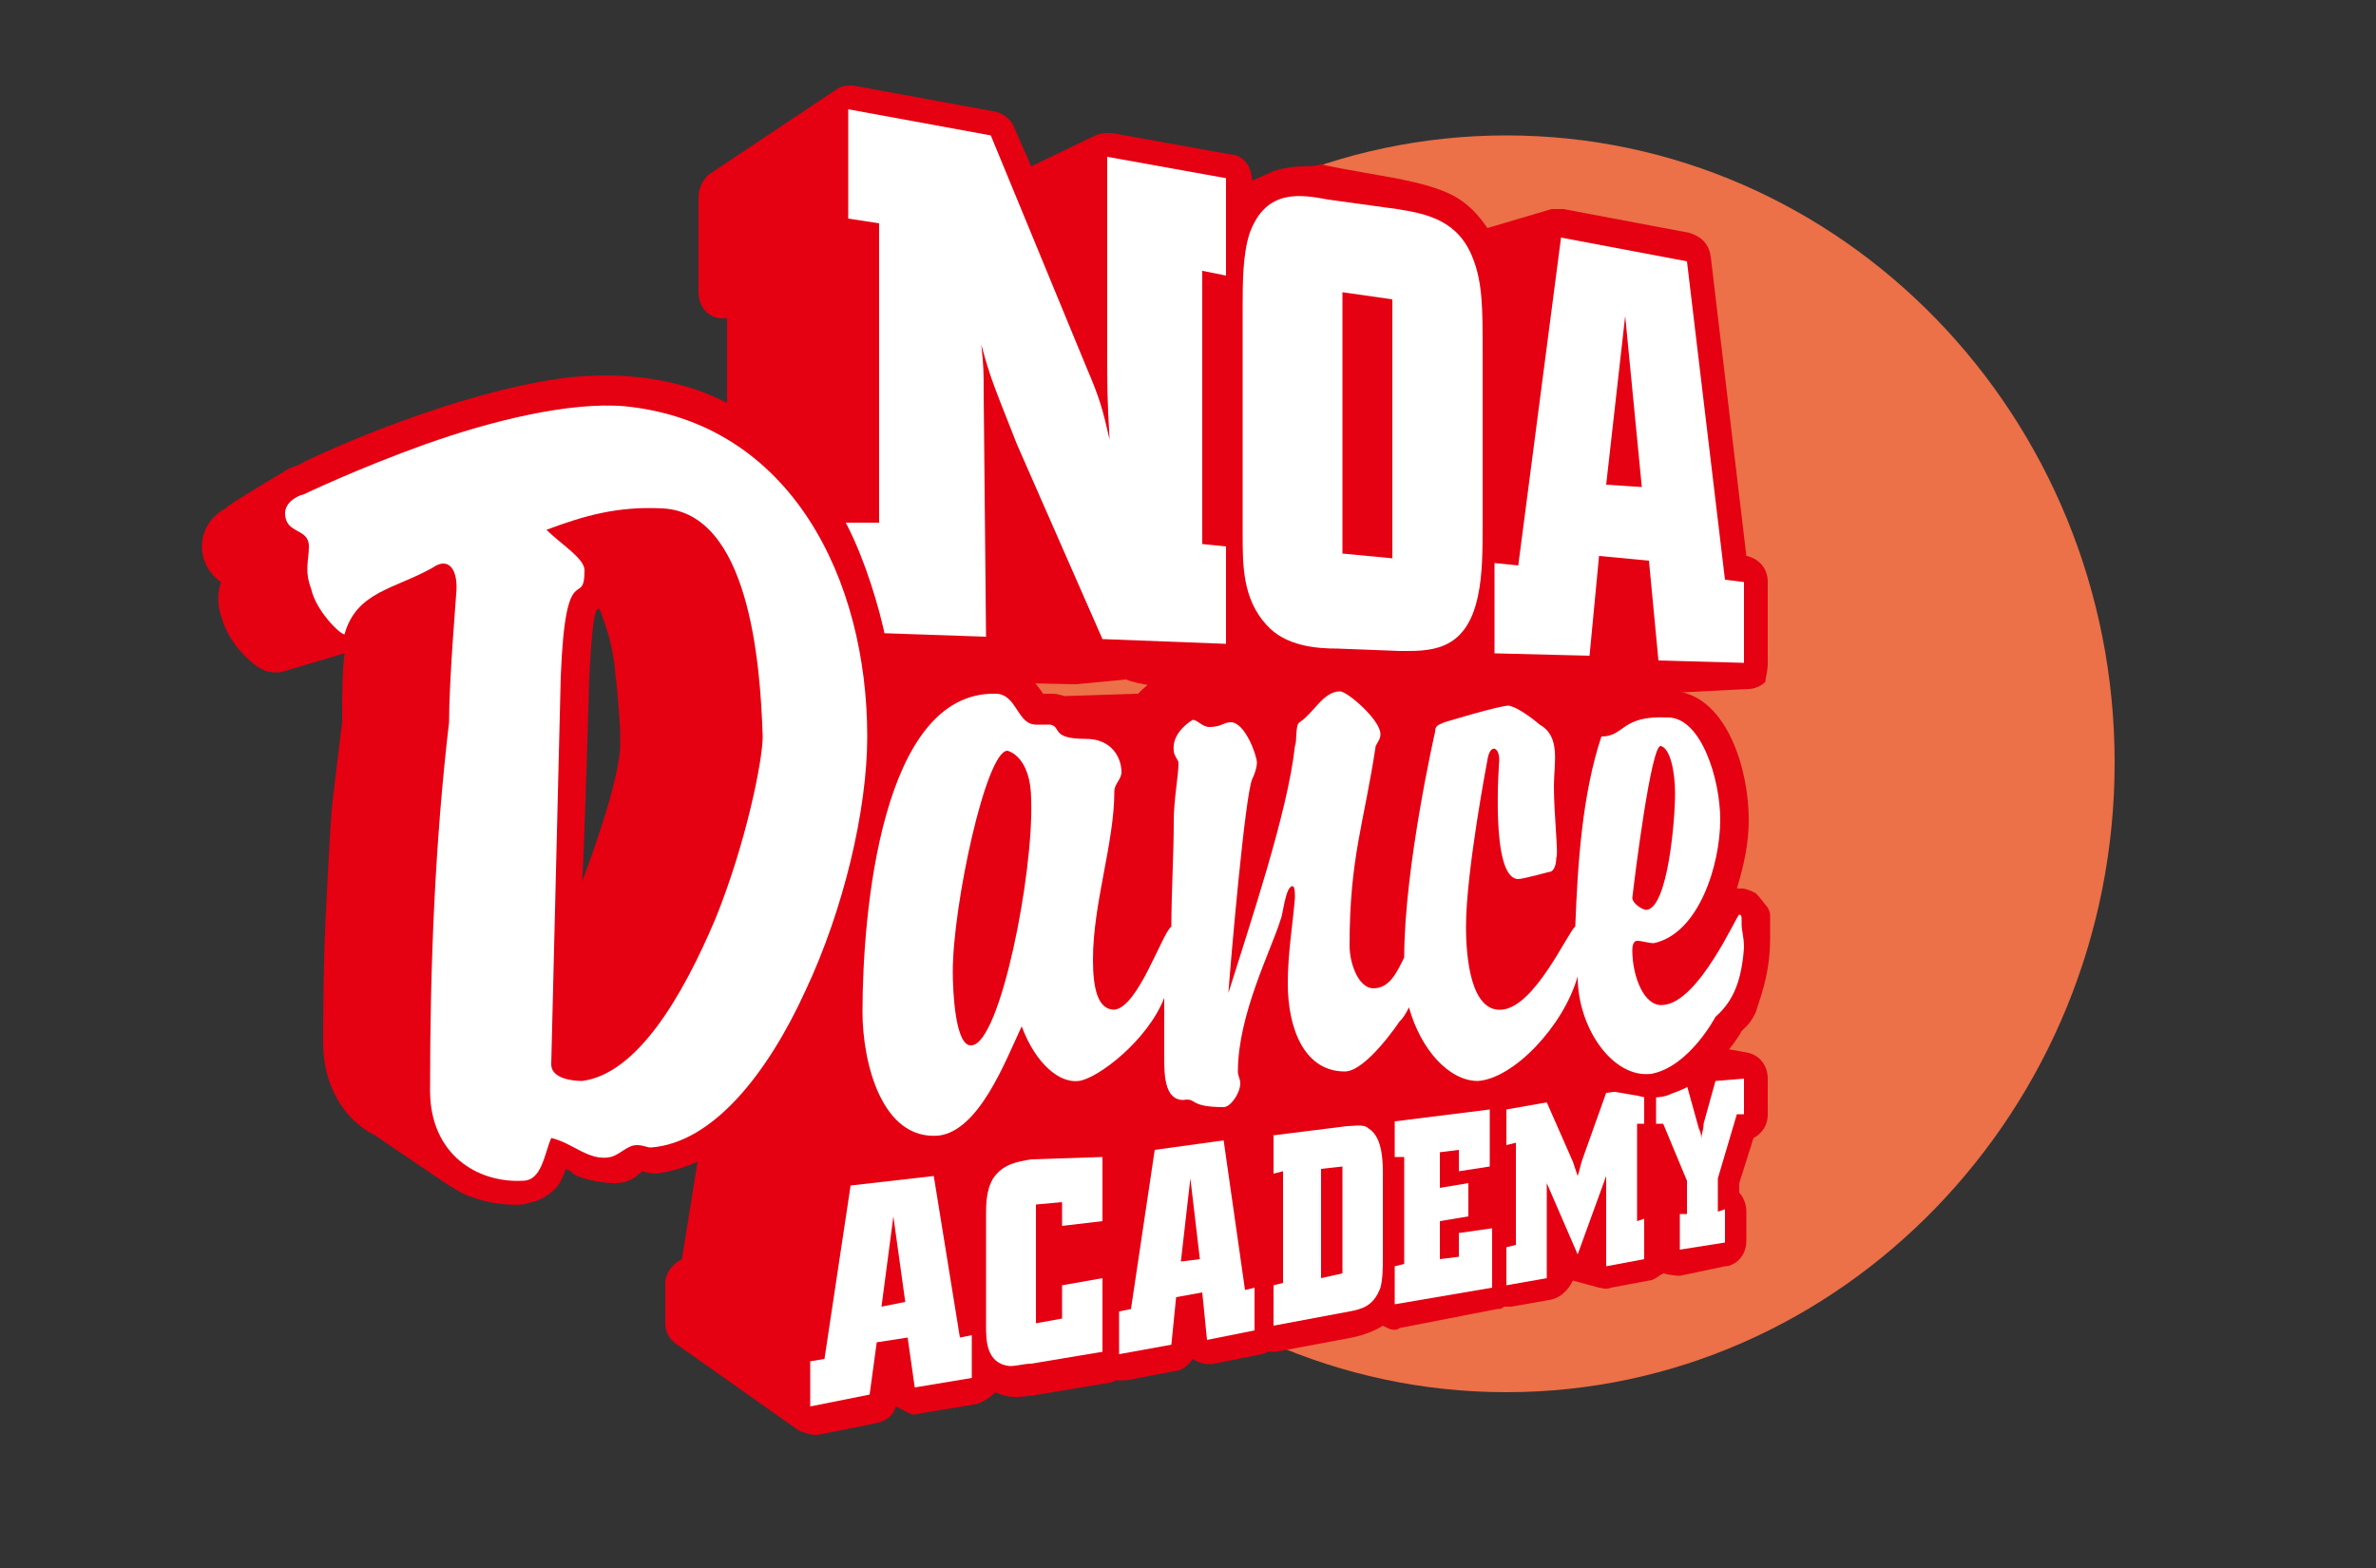 <?xml version="1.0" encoding="utf-8"?>
<!-- Generator: Adobe Illustrator 23.0.0, SVG Export Plug-In . SVG Version: 6.00 Build 0)  -->
<svg version="1.1" id="レイヤー_1" xmlns="http://www.w3.org/2000/svg" xmlns:xlink="http://www.w3.org/1999/xlink" x="0px"
	 y="0px" viewBox="0 0 100 66" style="enable-background:new 0 0 100 66;" xml:space="preserve">
<rect x="0" y="0" width="100" height="66" fill="#333333" stroke="none"/>
<style type="text/css">
	.st0{fill:none;}
	.st1{fill:#EC7048;}
	.st2{fill:#E50012;}
	.st3{fill:#FFFFFF;}
</style>
<rect y="0" class="st0" width="100" height="66"/>
<g>
	<path class="st1" d="M63.4,58.6C77.5,58.6,89,46.7,89,32.1C89,17.5,77.5,5.7,63.4,5.7c-14.1,0-25.6,11.8-25.6,26.4
		C37.8,46.7,49.3,58.6,63.4,58.6z"/>
	<g>
		<path class="st2" d="M74.4,46.9v-1.5c0-0.5-0.3-1-0.9-1.1l-7.8-1.4c-0.1,0-0.2,0-0.3,0L64.3,43c-0.2,0-0.3,0.1-0.5,0.2l-0.3-0.1
			c-0.1,0-0.2,0-0.3,0l-1.3,0.1c-0.1,0-0.1,0-0.2,0c-0.1,0-0.1,0-0.2,0L60,43.5c-0.3,0-0.6,0.2-0.8,0.5l-1.2-0.3c-0.1,0-0.2,0-0.3,0
			L56,43.9c-0.1,0-0.2,0-0.3,0.1c-0.1,0-0.2,0-0.3,0l-3.8,0.4c-0.3,0-0.5,0.1-0.6,0.3c-0.1,0-0.1-0.1-0.2-0.1c0,0,0,0,0,0
			c0,0-0.1,0-0.1,0c0,0-0.1,0-0.1,0c0,0,0,0,0,0c0,0-0.1,0-0.1,0c0,0-0.1,0-0.1,0c0,0,0,0,0,0c0,0-0.1,0-0.1,0l0,0
			c-0.1,0-0.2,0-0.3,0c0,0-0.1,0-0.1,0h0c0,0,0.1,0,0.1,0c-0.1,0-0.2,0-0.3,0l-2.9,0.3c-0.3,0-0.6,0.2-0.7,0.4l-0.7-0.2
			c-0.1,0-0.3,0-0.4,0l-1.7,0.2L42.9,45l-0.1,0.2l-0.7,0.1c-0.3,0-0.6,0.2-0.8,0.5l-0.8-0.3c-0.1,0-0.3-0.1-0.4,0l-2.6,0.3
			c-0.1,0-0.2,0-0.3,0h0c0,0-0.1,0-0.1,0c-0.1,0-0.1,0-0.2,0c0,0,0,0-0.1,0c-0.1,0-0.1,0-0.2,0.1c0,0-0.1,0-0.1,0h0l0,0c0,0,0,0,0,0
			c0,0,0,0-0.1,0c-0.1,0-0.1,0.1-0.2,0.1c0,0,0,0,0,0c0,0-0.1,0-0.1,0.1c-0.1,0-0.2,0.1-0.2,0.1c0,0,0,0,0,0c0,0,0,0,0,0
			c0,0,0,0,0,0c0,0,0,0,0,0c0,0-0.1,0-0.1,0.1c-0.1,0.1-0.1,0.1-0.2,0.2c0,0-0.1,0.1-0.1,0.1c0,0-0.1,0.1-0.1,0.1l-1.2-0.5
			c-0.2-0.1-0.3-0.1-0.5-0.1l0,0l-1.2-0.5l-0.7,0.7l-1.2,0.1c-0.5,0.1-0.9,0.4-1,1l-0.9,5.6c-0.4,0.2-0.7,0.6-0.7,1v1.7
			c0,0.4,0.2,0.7,0.5,0.9l5.1,3.6c0.2,0.1,0.5,0.2,0.8,0.2l2.5-0.5c0.4-0.1,0.7-0.3,0.8-0.7c0,0,0.2,0.1,0.4,0.2
			c0.2,0.1,0.3,0.2,0.6,0.1l2.4-0.4c0.3-0.1,0.6-0.3,0.8-0.5c0.6,0.3,1.1,0.2,1.8,0.1l3-0.5c0.1,0,0.2-0.1,0.3-0.1c0,0,0.3,0,0.4,0
			l2.1-0.4c0.2,0,0.5-0.2,0.7-0.5c0,0,0.4,0.3,0.9,0.2l2-0.4c0.1,0,0.2-0.1,0.3-0.1c0.1,0,0.3,0,0.3,0l3.2-0.6
			c0.5-0.1,1-0.3,1.3-0.5l0.2,0.1c0.2,0.1,0.4,0.1,0.5,0l4.1-0.8c0.1,0,0.2,0,0.3-0.1c0.1,0,0.2,0,0.3,0l1.7-0.3
			c0.4-0.1,0.7-0.4,0.9-0.8c0,0,1.1,0.3,1.1,0.3c0.1,0,0.3,0.1,0.5,0l1.6-0.3c0.2,0,0.4-0.2,0.6-0.3c0,0,0.4,0.1,0.7,0.1l1.9-0.4
			c0.3,0,0.9-0.3,0.9-1.1V51c0-0.4-0.2-0.7-0.3-0.8v-0.4l0.6-1.9C74,47.8,74.4,47.5,74.4,46.9z"/>
	</g>
	<g>
		<path class="st3" d="M35.8,49.9l3.5-0.4l1.1,6.8l0.5-0.1v1.8l-2.4,0.4l-0.3-2.1l-1.3,0.2l-0.3,2.2l-2.5,0.5v-1.9l0.6-0.1
			L35.8,49.9z M37.6,51.2L37.1,55l1-0.2L37.6,51.2z"/>
		<path class="st3" d="M46.4,48.7v2.7l-1.7,0.2v-1l-1.1,0.1v5l1.1-0.2v-1.4l1.7-0.3v3.1l-3,0.5c-0.3,0-0.6,0.1-0.9,0.1
			c-1-0.1-1-1.1-1-1.7v-4.6c0-0.5,0-1.1,0.3-1.6c0.4-0.6,1-0.7,1.6-0.8L46.4,48.7z"/>
		<path class="st3" d="M48.6,48.4l2.9-0.4l0.9,6.3l0.4-0.1V56l-2,0.4l-0.2-2l-1.1,0.2l-0.2,2L47.1,57v-1.8l0.5-0.1L48.6,48.4z
			 M50.1,49.6l-0.4,3.5l0.8-0.1L50.1,49.6z"/>
		<path class="st3" d="M53.5,47.8l3.2-0.4c0.3,0,0.7-0.1,0.9,0.1c0.5,0.3,0.6,1.1,0.6,1.8v3.6c0,0.5,0,0.9-0.1,1.3
			c-0.3,0.8-0.8,0.9-1.3,1l-3.2,0.6v-1.7l0.4-0.1v-4.7l-0.4,0.1V47.8z M56.5,49.1l-0.9,0.1v4.6l0.9-0.2V49.1z"/>
		<path class="st3" d="M58.7,47.2l4-0.5v2.4l-1.3,0.2v-0.9l-0.8,0.1V50l1.2-0.2v1.4l-1.2,0.2V53l0.8-0.1v-1l1.4-0.2v2.5l-4.1,0.7
			v-1.6l0.4-0.1v-4.5l-0.4,0V47.2z"/>
		<path class="st3" d="M65.1,46.4l1.1,2.5c0.1,0.3,0.1,0.3,0.2,0.6c0.1-0.3,0.1-0.4,0.2-0.7l1-2.8l1.6-0.2v1.5l-0.3,0v4.1l0.3-0.1
			V53l-1.6,0.3V50c0-0.3,0-0.3,0-0.5l-1.2,3.3l-1.3-3c0,0.2,0,0.3,0,0.5v3.5l-1.7,0.3v-1.6l0.4-0.1v-4.3l-0.4,0.1v-1.5L65.1,46.4z"
			/>
		<path class="st3" d="M69.7,45.9l1.3-0.2l0.5,1.8c0.1,0.2,0.1,0.3,0.1,0.5c0-0.3,0.1-0.4,0.1-0.7l0.5-1.8l1.2-0.1v1.5l-0.3,0
			l-0.8,2.7V51l0.3-0.1v1.4l-1.9,0.3v-1.5l0.3,0v-1.4L70,47.3l-0.3,0V45.9z"/>
	</g>
	<g>
		<path class="st2" d="M74.4,27.9v-3.4c0-0.6-0.4-1-0.9-1.1L72,10.8c-0.1-0.7-0.6-0.9-0.9-1l-5.3-1c-0.2,0-0.4,0-0.5,0l-2.7,0.8
			c0,0,0,0,0,0c-0.4-0.6-0.9-1.1-1.5-1.4c-0.6-0.3-1.4-0.5-1.9-0.6c-0.3-0.1-3.5-0.6-3.6-0.7C55.5,7,54.9,7,54.9,7
			c-0.5,0-1,0.1-1.3,0.2c-0.2,0.1-0.9,0.4-0.9,0.4s0-0.6-0.4-0.9c-0.1-0.1-0.3-0.2-0.5-0.2l-5-0.9c-0.2,0-0.5,0-0.7,0.1l-2.7,1.3
			l-0.7-1.6c-0.1-0.3-0.4-0.6-0.8-0.7l-6-1.1c-0.2,0-0.4,0-0.6,0.1c0,0-5.4,3.6-5.4,3.6c-0.3,0.2-0.5,0.6-0.5,1v4
			c0,0.6,0.4,1.1,1,1.1l0.2,0V22l-0.3,0.1c-0.5,0.1-0.8,0.6-0.8,1.1v4c0,0.6,0.5,1.1,1.1,1.1l5.3,0.2c0.1,0,0.1,0,0.2,0l3.4-0.4
			c0.2,0.3,0.5,0.5,0.9,0.6l4.8,0.1c0,0,0.1,0,0.1,0l2.1-0.2c0.2,0.1,0.7,0.2,1.3,0.3c1,0.1,2.8,0.1,3.7,0.1c0.7,0,1.8-0.1,2.7-0.2
			c0.2,0.2,0.4,0.3,0.7,0.3l3.7,0.1c0.2,0,2.2-0.1,2.2-0.1c0.2,0.1,0.4,0.2,0.6,0.2l3.4,0.1c0,0,0.1,0,0.1,0l7.8-0.4
			c0.2,0,0.5-0.1,0.7-0.3C74.3,28.5,74.4,28.3,74.4,27.9z"/>
	</g>
	<g>
		<path class="st3" d="M51.6,7.5v4.1l-1-0.2v11.5l1,0.1v4.1l-5.2-0.2l-3.6-8.2c-0.9-2.3-1.1-2.7-1.5-4.2c0.1,0.9,0.1,1.2,0.1,2
			l0.1,10.3l-5.9-0.2v-4.6L37,22V9.4l-1.3-0.2V4.6l6,1.1l4,9.7c0.6,1.4,0.7,1.8,1,3.1c-0.1-1.7-0.1-2.2-0.1-3.7V6.6L51.6,7.5z"/>
		<path class="st3" d="M58.8,8.8c1.3,0.2,2.6,0.5,3.2,2.1c0.4,1,0.4,2.2,0.4,3.7v7.5c0,1,0,2.1-0.2,3c-0.5,2.4-2.1,2.3-3.3,2.3
			l-2.6-0.1c-0.9,0-2.2-0.1-3-1c-1-1.1-1-2.5-1-3.8v-9.5c0-1.1,0-2.3,0.3-3.2c0.7-1.9,2.2-1.6,3.3-1.4L58.8,8.8z M58.6,12.6
			l-2.1-0.3v11l2.1,0.2V12.6z"/>
		<path class="st3" d="M65.7,10l5.3,1l1.6,13.4l0.8,0.1v3.4l-3.6-0.1l-0.4-4.2l-2.1-0.2l-0.4,4.2l-4-0.1v-3.8l1,0.1L65.7,10z
			 M68.4,13.3l-0.8,7.1l1.5,0.1L68.4,13.3z"/>
	</g>
	<g>
		<path class="st2" d="M74.5,39.5c0-0.1,0-0.3,0-0.3l0,0c0-0.1,0-0.2,0-0.2c0,0,0-0.2,0-0.2l0,0l0,0l0,0c0-0.1,0-0.3,0-0.3
			c0-0.1-0.1-0.3-0.1-0.3c-0.1-0.1-0.3-0.4-0.5-0.6c-0.2-0.1-0.4-0.2-0.6-0.2l0,0c0.1,0-0.2,0-0.2,0c0.3-1,0.5-1.9,0.5-2.9
			c0-2.1-0.9-5.1-3-5.4c-0.2,0-0.8,0-1,0L64.9,29c-0.1-0.1-0.2-0.1-0.3-0.2c-0.4-0.3-0.7-0.3-0.9-0.4l0,0c-0.1,0-0.1,0-0.3,0
			l-5.6,0.2c0,0-0.1,0-0.1-0.1c-0.5-0.4-0.9-0.5-1.2-0.5l0,0l0,0l0,0c0,0-7.1,0.3-7.2,0.4c-0.7,0.1-1.1,0.5-1.4,0.8l-3.1,0.1
			c0,0,0,0,0,0c0,0-0.3-0.1-0.5-0.1l-0.4,0c0,0-0.2-0.3-0.3-0.4c-0.3-0.4-0.8-0.9-1.6-1h0l0,0l0,0c-0.4,0-4.5,0.3-4.5,0.3
			c0-0.4-0.1-0.7-0.2-1.1c-0.3-1.5-0.9-3.4-1.6-4.8c-1.7-3.2-4.1-5-6.4-5.8c-1.8-0.6-3.6-0.7-5.5-0.5h0c-4.6,0.6-10.2,3.1-11.3,3.7
			c-0.1,0-0.2,0.1-0.3,0.1c-0.2,0.1-0.3,0.2-0.5,0.3c0,0-2.2,1.3-2.2,1.4c-0.6,0.3-1,0.9-1,1.6c0,0.8,0.5,1.3,0.8,1.5l0,0
			c-0.1,0.3-0.2,0.8,0,1.4c0.2,0.8,0.7,1.4,1,1.7c0,0,0.1,0.1,0.1,0.1c0.4,0.4,0.8,0.6,1.1,0.6c0.1,0,0.2,0,0.3,0l2.7-0.8
			c-0.1,0.8-0.1,1.8-0.1,2.6c0,0.1,0,0.2,0,0.3l-0.1,0.8L14,33.7c-0.1,0.7-0.3,5.1-0.3,5.1c-0.1,1.8-0.1,5.1-0.1,5.1
			c0,1.7,0.8,3.2,2.2,3.9l2.8,1.9c0.3,0.2,0.9,0.6,1.3,0.7c1.1,0.4,2.1,0.3,2.1,0.3c0.1,0,0.3-0.1,0.4-0.1c0.4-0.1,0.7-0.3,1-0.6
			c0.2-0.2,0.4-0.7,0.4-0.8c0,0,0.3,0.1,0.3,0.2c0.1,0,0.1,0.1,0.2,0.1c0.5,0.2,1.1,0.3,1.6,0.3c0.5,0,0.8-0.2,1-0.4
			c0,0,0.1,0,0.1-0.1c0.1,0,0.3,0.1,0.6,0.1l0,0c0.8-0.1,1.7-0.4,2.3-0.8c1-0.6,1.7-1.4,2.1-1.7c0.1-0.1,0.4-0.4,0.4-0.4
			c0.4,0.2,0.7,0.3,1.1,0.3l4.1,1.4c0,0,0.3,0.2,0.4,0.2c0.1,0.1,0.4,0.2,0.7,0.2c0.3,0.1,0.7,0.1,1,0.1l0,0h0
			c0.3,0,0.7-0.2,0.9-0.3c0.3-0.1,0.7-0.4,0.9-0.6c0.2-0.2,0.5-0.5,0.6-0.7l0,0c0.3-0.4,0.6-0.9,0.8-1.3l1.3,0.3c0,0,0.1,0,0.1,0.1
			c0,0,0.2,0.1,0.3,0.1c0,0,0.1,0,0.2,0.1c0,0,0.1,0,0.1,0c0,0,0.1,0,0.2,0c0,0,0.3,0,0.3,0c0.1,0,0.2,0,0.3,0l0,0l0,0
			c0.1,0,0.3,0,0.3,0c0.1,0,0.1,0,0.2-0.1l3.1,0.8c0,0,0.3,0.1,0.5,0.1l0.4,0.1c0.1,0,0.2,0.1,0.4,0.1c0.3,0.1,0.5,0.1,0.8,0.1
			c0.1,0,0.2,0,0.3,0c0.3,0,0.5-0.1,0.7-0.2c0.1,0,0.3-0.3,0.4-0.3c0.1-0.1,0.2-0.2,0.2-0.2l0,0c0.2-0.3,0.4-0.6,0.4-1
			c0,0,0-0.2,0-0.4l2.2,0.5c0.1,0,0.2,0.1,0.2,0.1c0.4,0.1,0.8,0.1,0.8,0.1l0,0c0.1,0,0.2,0,0.2,0c0.5,0,0.8-0.2,1.1-0.4
			c0,0,3.3,0.6,3.4,0.6c0.1,0.1,0.4,0.1,0.6,0.1c0,0,0.4,0,0.5,0l0,0l0,0c0.1,0,0.4,0,0.4-0.1c0.1,0,0.4-0.1,0.5-0.1l0,0l0,0
			c0,0,0.1,0,0.1,0c0.5-0.2,0.9-0.5,1.3-0.8c0,0,4.1,0.7,4.1,0.7c0.1,0,0.4,0.1,0.5,0.1c0.3,0,0.6,0,0.9-0.1
			c0.2-0.1,0.6-0.2,0.9-0.4c0.2-0.1,0.5-0.3,0.7-0.5c0.2-0.1,0.3-0.3,0.5-0.5c0.5-0.5,0.9-1.1,1-1.3c0.1-0.1,0.2-0.2,0.2-0.2
			c0.2-0.2,0.3-0.4,0.4-0.6C74,42.2,74.5,41.1,74.5,39.5z M24.8,28.5c0.1-1.9,0.2-2.6,0.3-2.8c0,0,0.1-0.1,0.1-0.1c0,0,0,0,0,0
			c0.1,0.1,0.4,1.1,0.4,1.1c0.1,0.3,0.3,1.3,0.3,1.7c0.1,0.7,0.2,2.3,0.2,2.3l0,0.5c0.1,1.5-1.6,5.9-1.6,5.9c0,0,0,0,0,0
			C24.6,35.7,24.8,28.6,24.8,28.5z"/>
	</g>
	<g>
		<path class="st3" d="M23.2,47.9c-0.3,0.7-0.4,1.8-1.2,1.8c-1.9,0.1-3.9-1.1-3.9-3.8c0-5.2,0.2-10.4,0.8-15.5
			c0-1.8,0.3-5.3,0.3-5.4c0.1-1-0.3-1.6-1-1.1c-1.6,0.9-3.2,1-3.7,2.8c-0.2,0-1.2-1-1.4-1.9C12.8,24,13,23.6,13,23
			c0-0.8-1-0.5-1-1.4c0-0.4,0.4-0.7,0.8-0.8c0,0,2.3-1.1,5.1-2.1c2.8-1,6.1-1.8,8.4-1.6c7,0.7,10.2,7.3,10.2,13.9
			c0,3.1-1,7.3-2.6,10.7c-1.6,3.5-3.9,6.4-6.5,6.6c-0.2,0-0.3-0.1-0.6-0.1c-0.4,0-0.7,0.4-1.1,0.5C24.8,48.9,24.1,48.1,23.2,47.9z
			 M23,22.3c0.6,0.6,1.6,1.2,1.6,1.7c0,1.7-0.8-0.7-1,4.5l-0.4,16.3c0,0.6,0.9,0.7,1.3,0.7c2.3-0.3,4.2-3.5,5.6-6.8
			c1.3-3.2,2-6.7,2-7.7c-0.1-3.2-0.6-9.4-4.2-9.6C26,21.3,24.6,21.7,23,22.3z"/>
		<path class="st3" d="M73.3,38.9c0,0,0-0.1,0-0.2c0-0.1,0-0.2-0.1-0.2c-0.1,0-1.7,3.7-3.2,3.8c-0.8,0.1-1.3-1.2-1.3-2.3
			c0-0.3,0.1-0.4,0.2-0.4c0.2,0,0.5,0.1,0.7,0.1c1.9-0.4,2.8-3.3,2.8-5.2c0-1.7-0.8-4.3-2.2-4.3c-2-0.1-1.8,0.8-2.8,0.8
			c-0.8,2.4-1,5.3-1.1,8c-0.3,0.2-1.7,3.4-3.1,3.5c-1.3,0.1-1.5-2.2-1.5-3.5c0-2.3,0.9-7,0.9-7c0.1-0.7,0.5-0.6,0.5,0
			c0,0-0.4,5,0.8,5c0.2,0,1.3-0.3,1.3-0.3c0.2,0,0.3-0.3,0.3-0.6c0.1-0.1-0.1-1.8-0.1-3c0-1,0.3-2.1-0.6-2.6c0,0-0.8-0.7-1.3-0.8
			c-0.4,0-2.7,0.7-2.7,0.7c-0.2,0.1-0.4,0.1-0.4,0.4c0,0-1.3,5.7-1.3,9.5c-0.3,0.6-0.6,1.3-1.3,1.3c-0.6,0-1-1-1-1.8
			c0-3.7,0.6-5.1,1.1-8.4c0.1-0.2,0.2-0.3,0.2-0.5c0-0.6-1.4-1.8-1.7-1.8c-0.7,0-1.1,0.9-1.7,1.3c-0.2,0.1-0.1,0.8-0.2,1
			c-0.3,2.8-1.9,7.5-2.8,10.4c0.1-1.4,0.7-8.3,1-9c0.1-0.2,0.2-0.5,0.2-0.7c0-0.3-0.5-1.7-1.1-1.7c-0.3,0-0.4,0.2-0.9,0.2
			c-0.3,0-0.5-0.3-0.7-0.3c0,0-0.9,0.5-0.8,1.3c0,0.2,0.2,0.4,0.2,0.5c0,0.6-0.2,1.5-0.2,2.5c0,1.4-0.1,2.9-0.1,4.4
			c-0.4,0.3-1.4,3.4-2.4,3.5c-0.7,0-0.9-0.9-0.9-2.1c0-2.4,0.9-4.9,0.9-7.1c0-0.3,0.3-0.5,0.3-0.8c0-0.6-0.4-1.4-1.5-1.4
			c-1.5,0-1-0.5-1.5-0.6c-0.1,0-0.4,0-0.6,0c-0.8,0-0.8-1.3-1.7-1.3c-4.8-0.1-5.6,9.2-5.6,13.4c0,2.1,0.8,5.4,3.2,5.2
			c1.7-0.2,2.8-3.1,3.5-4.6c0.6,1.6,1.6,2.4,2.4,2.3c0.8-0.1,2.9-1.7,3.6-3.5c0,0.8,0,1.7,0,2.5c0,0.7,0,1.8,0.8,1.8
			c0.6-0.1,0.2,0.3,1.7,0.3c0.3,0,0.7-0.6,0.7-1c0-0.2-0.1-0.3-0.1-0.5c0-2.4,1.4-5.1,1.8-6.4c0.1-0.2,0.2-1.4,0.5-1.4
			c0.1,0,0.1,0.3,0.1,0.5c-0.1,1.2-0.3,2.3-0.3,3.6c0,1.9,0.7,3.7,2.4,3.7c0.9,0,2.3-2.1,2.3-2.1c0.2-0.2,0.3-0.4,0.4-0.6
			c0.5,1.8,1.7,3.1,2.9,3.1c1.5-0.1,3.6-2.3,4.2-4.4c0,2.2,1.5,4.3,3.1,4.1c1.6-0.3,2.7-2.4,2.7-2.4c0.8-0.7,1.1-1.6,1.2-2.9
			C73.4,39.4,73.3,39.2,73.3,38.9z M69.9,31.4c0.4,0.1,0.6,1.1,0.6,2c0,1.1-0.3,4.8-1.2,4.9c-0.2,0-0.6-0.3-0.6-0.5
			C68.8,36.9,69.5,31.3,69.9,31.4z M40.9,44c-0.7,0.1-0.8-2.3-0.8-3.1c0-2.8,1.4-9.3,2.3-9.3c0,0,1,0.2,1,2.1
			C43.5,36.8,42.1,43.9,40.9,44z"/>
	</g>
</g>
</svg>
